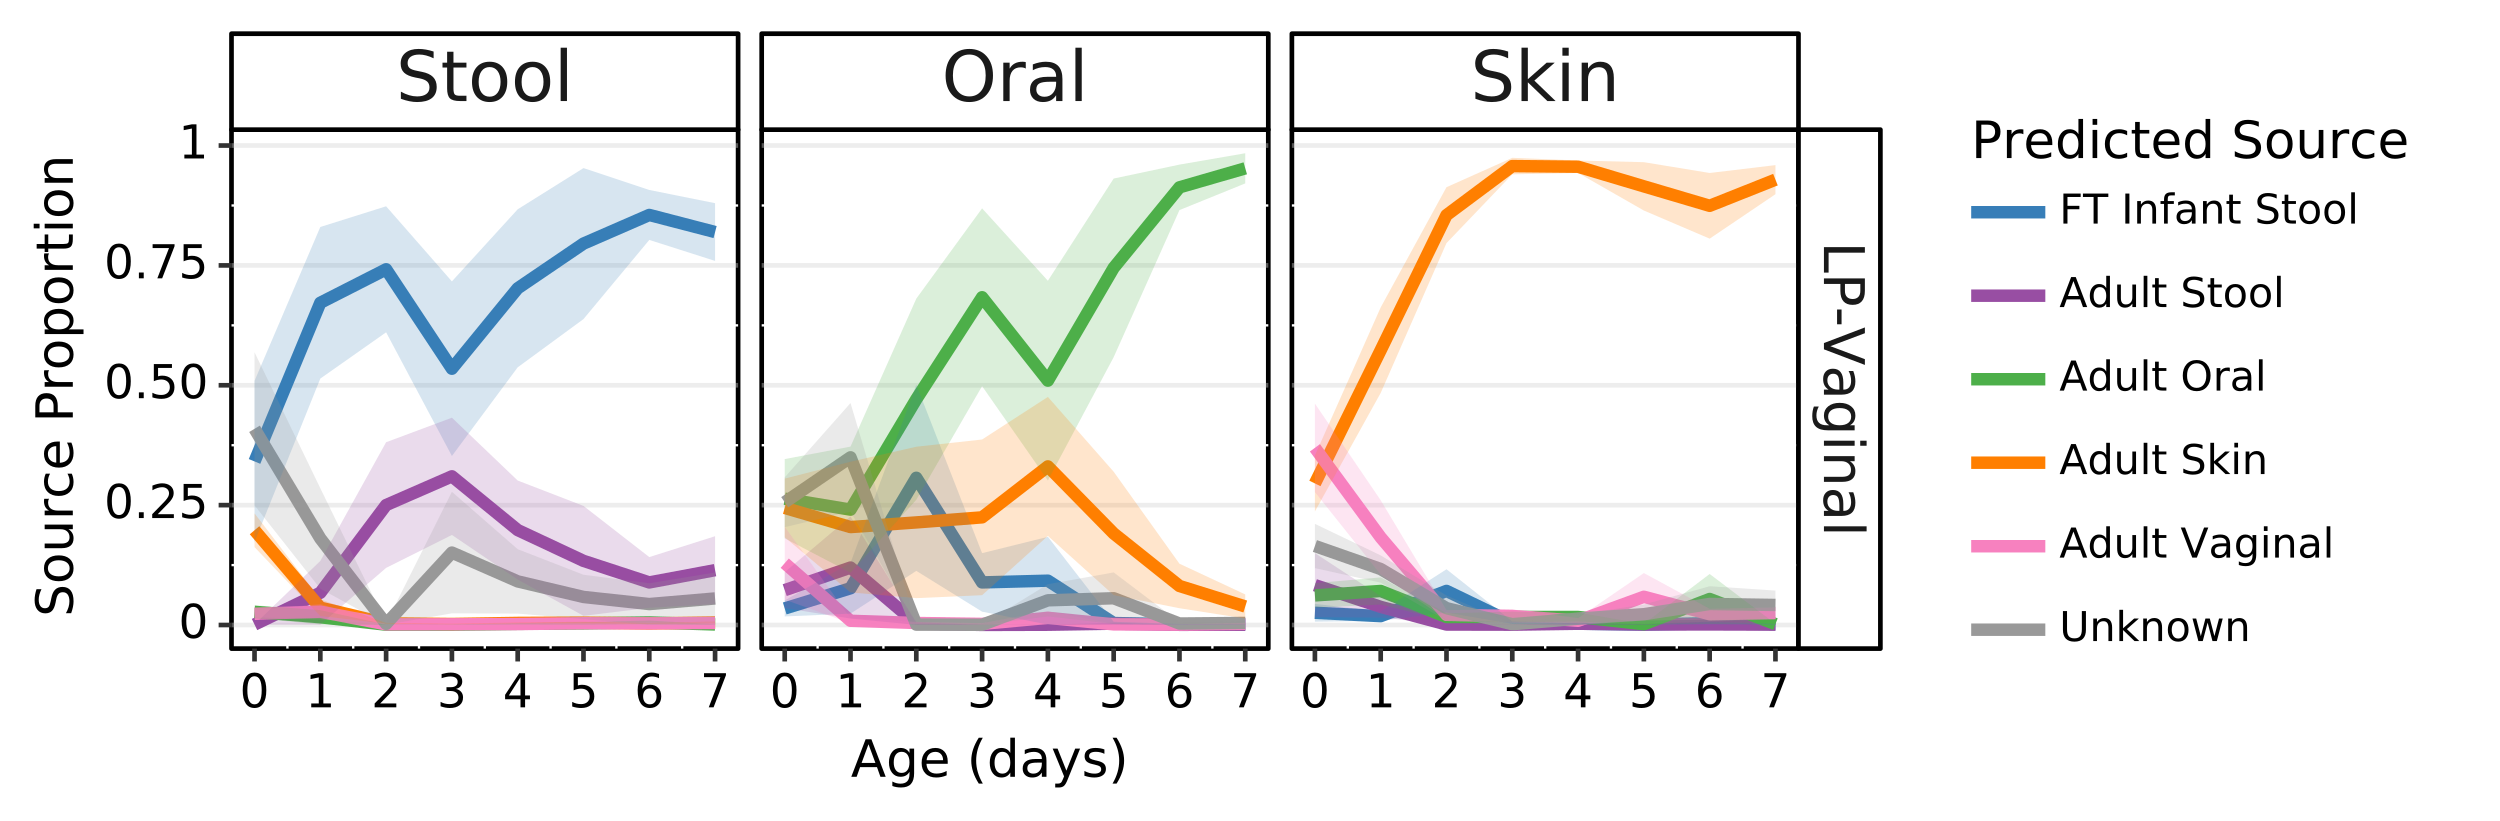 <?xml version="1.0" encoding="utf-8" standalone="no"?>
<!DOCTYPE svg PUBLIC "-//W3C//DTD SVG 1.1//EN"
  "http://www.w3.org/Graphics/SVG/1.1/DTD/svg11.dtd">
<!-- Created with matplotlib (https://matplotlib.org/) -->
<svg height="175.454pt" version="1.1" viewBox="0 0 534.148 175.454" width="534.148pt" xmlns="http://www.w3.org/2000/svg" xmlns:xlink="http://www.w3.org/1999/xlink">
 <rect x="0" y="0" width="534.148" height="175.454" fill="#808080" stroke="none"/>
 <defs>
  <style type="text/css">
*{stroke-linecap:butt;stroke-linejoin:round;}
  </style>
 </defs>
 <g id="figure_1">
  <g id="patch_1">
   <path d="M 0 175.454 
L 534.148 175.454 
L 534.148 0 
L 0 0 
z
" style="fill:#ffffff;stroke:#ffffff;stroke-linejoin:miter;"/>
  </g>
  <g id="axes_1">
   <g id="patch_2">
    <path d="M 49.462 138.58 
L 157.702 138.58 
L 157.702 27.7 
L 49.462 27.7 
z
" style="fill:#ffffff;stroke:#000000;stroke-linejoin:miter;"/>
   </g>
   <g id="matplotlib.axis_1">
    <g id="xtick_1">
     <g id="line2d_1">
      <path d="M 54.382 138.58 
" style="fill:none;stroke:#333333;stroke-width:1.5;"/>
      <defs>
       <path d="M 0 0 
L 0 2.75 
" id="mbda469ff27" style="stroke:#333333;"/>
      </defs>
      <g>
       <use style="fill:#333333;stroke:#333333;" x="54.382" xlink:href="#mbda469ff27" y="138.58"/>
      </g>
     </g>
     <g id="text_1">
      <!-- 0 -->
      <defs>
       <path d="M 31.781 66.406 
Q 24.172 66.406 20.328 58.906 
Q 16.5 51.422 16.5 36.375 
Q 16.5 21.391 20.328 13.891 
Q 24.172 6.391 31.781 6.391 
Q 39.453 6.391 43.281 13.891 
Q 47.125 21.391 47.125 36.375 
Q 47.125 51.422 43.281 58.906 
Q 39.453 66.406 31.781 66.406 
z
M 31.781 74.219 
Q 44.047 74.219 50.516 64.516 
Q 56.984 54.828 56.984 36.375 
Q 56.984 17.969 50.516 8.266 
Q 44.047 -1.422 31.781 -1.422 
Q 19.531 -1.422 13.062 8.266 
Q 6.594 17.969 6.594 36.375 
Q 6.594 54.828 13.062 64.516 
Q 19.531 74.219 31.781 74.219 
z
" id="DejaVuSans-48"/>
      </defs>
      <g transform="translate(51.2 151.128)scale(0.1 -0.1)">
       <use xlink:href="#DejaVuSans-48"/>
      </g>
     </g>
    </g>
    <g id="xtick_2">
     <g id="line2d_2">
      <path d="M 68.439 138.58 
" style="fill:none;stroke:#333333;stroke-width:1.5;"/>
      <g>
       <use style="fill:#333333;stroke:#333333;" x="68.439" xlink:href="#mbda469ff27" y="138.58"/>
      </g>
     </g>
     <g id="text_2">
      <!-- 1 -->
      <defs>
       <path d="M 12.406 8.297 
L 28.516 8.297 
L 28.516 63.922 
L 10.984 60.406 
L 10.984 69.391 
L 28.422 72.906 
L 38.281 72.906 
L 38.281 8.297 
L 54.391 8.297 
L 54.391 0 
L 12.406 0 
z
" id="DejaVuSans-49"/>
      </defs>
      <g transform="translate(65.257 151.128)scale(0.1 -0.1)">
       <use xlink:href="#DejaVuSans-49"/>
      </g>
     </g>
    </g>
    <g id="xtick_3">
     <g id="line2d_3">
      <path d="M 82.496 138.58 
" style="fill:none;stroke:#333333;stroke-width:1.5;"/>
      <g>
       <use style="fill:#333333;stroke:#333333;" x="82.496" xlink:href="#mbda469ff27" y="138.58"/>
      </g>
     </g>
     <g id="text_3">
      <!-- 2 -->
      <defs>
       <path d="M 19.188 8.297 
L 53.609 8.297 
L 53.609 0 
L 7.328 0 
L 7.328 8.297 
Q 12.938 14.109 22.625 23.891 
Q 32.328 33.688 34.812 36.531 
Q 39.547 41.844 41.422 45.531 
Q 43.312 49.219 43.312 52.781 
Q 43.312 58.594 39.234 62.25 
Q 35.156 65.922 28.609 65.922 
Q 23.969 65.922 18.812 64.312 
Q 13.672 62.703 7.812 59.422 
L 7.812 69.391 
Q 13.766 71.781 18.938 73 
Q 24.125 74.219 28.422 74.219 
Q 39.75 74.219 46.484 68.547 
Q 53.219 62.891 53.219 53.422 
Q 53.219 48.922 51.531 44.891 
Q 49.859 40.875 45.406 35.406 
Q 44.188 33.984 37.641 27.219 
Q 31.109 20.453 19.188 8.297 
z
" id="DejaVuSans-50"/>
      </defs>
      <g transform="translate(79.315 151.128)scale(0.1 -0.1)">
       <use xlink:href="#DejaVuSans-50"/>
      </g>
     </g>
    </g>
    <g id="xtick_4">
     <g id="line2d_4">
      <path d="M 96.553 138.58 
" style="fill:none;stroke:#333333;stroke-width:1.5;"/>
      <g>
       <use style="fill:#333333;stroke:#333333;" x="96.553" xlink:href="#mbda469ff27" y="138.58"/>
      </g>
     </g>
     <g id="text_4">
      <!-- 3 -->
      <defs>
       <path d="M 40.578 39.312 
Q 47.656 37.797 51.625 33 
Q 55.609 28.219 55.609 21.188 
Q 55.609 10.406 48.188 4.484 
Q 40.766 -1.422 27.094 -1.422 
Q 22.516 -1.422 17.656 -0.516 
Q 12.797 0.391 7.625 2.203 
L 7.625 11.719 
Q 11.719 9.328 16.594 8.109 
Q 21.484 6.891 26.812 6.891 
Q 36.078 6.891 40.938 10.547 
Q 45.797 14.203 45.797 21.188 
Q 45.797 27.641 41.281 31.266 
Q 36.766 34.906 28.719 34.906 
L 20.219 34.906 
L 20.219 43.016 
L 29.109 43.016 
Q 36.375 43.016 40.234 45.922 
Q 44.094 48.828 44.094 54.297 
Q 44.094 59.906 40.109 62.906 
Q 36.141 65.922 28.719 65.922 
Q 24.656 65.922 20.016 65.031 
Q 15.375 64.156 9.812 62.312 
L 9.812 71.094 
Q 15.438 72.656 20.344 73.438 
Q 25.25 74.219 29.594 74.219 
Q 40.828 74.219 47.359 69.109 
Q 53.906 64.016 53.906 55.328 
Q 53.906 49.266 50.438 45.094 
Q 46.969 40.922 40.578 39.312 
z
" id="DejaVuSans-51"/>
      </defs>
      <g transform="translate(93.372 151.128)scale(0.1 -0.1)">
       <use xlink:href="#DejaVuSans-51"/>
      </g>
     </g>
    </g>
    <g id="xtick_5">
     <g id="line2d_5">
      <path d="M 110.61 138.58 
" style="fill:none;stroke:#333333;stroke-width:1.5;"/>
      <g>
       <use style="fill:#333333;stroke:#333333;" x="110.61" xlink:href="#mbda469ff27" y="138.58"/>
      </g>
     </g>
     <g id="text_5">
      <!-- 4 -->
      <defs>
       <path d="M 37.797 64.312 
L 12.891 25.391 
L 37.797 25.391 
z
M 35.203 72.906 
L 47.609 72.906 
L 47.609 25.391 
L 58.016 25.391 
L 58.016 17.188 
L 47.609 17.188 
L 47.609 0 
L 37.797 0 
L 37.797 17.188 
L 4.891 17.188 
L 4.891 26.703 
z
" id="DejaVuSans-52"/>
      </defs>
      <g transform="translate(107.429 151.128)scale(0.1 -0.1)">
       <use xlink:href="#DejaVuSans-52"/>
      </g>
     </g>
    </g>
    <g id="xtick_6">
     <g id="line2d_6">
      <path d="M 124.667 138.58 
" style="fill:none;stroke:#333333;stroke-width:1.5;"/>
      <g>
       <use style="fill:#333333;stroke:#333333;" x="124.667" xlink:href="#mbda469ff27" y="138.58"/>
      </g>
     </g>
     <g id="text_6">
      <!-- 5 -->
      <defs>
       <path d="M 10.797 72.906 
L 49.516 72.906 
L 49.516 64.594 
L 19.828 64.594 
L 19.828 46.734 
Q 21.969 47.469 24.109 47.828 
Q 26.266 48.188 28.422 48.188 
Q 40.625 48.188 47.75 41.5 
Q 54.891 34.812 54.891 23.391 
Q 54.891 11.625 47.562 5.094 
Q 40.234 -1.422 26.906 -1.422 
Q 22.312 -1.422 17.547 -0.641 
Q 12.797 0.141 7.719 1.703 
L 7.719 11.625 
Q 12.109 9.234 16.797 8.062 
Q 21.484 6.891 26.703 6.891 
Q 35.156 6.891 40.078 11.328 
Q 45.016 15.766 45.016 23.391 
Q 45.016 31 40.078 35.438 
Q 35.156 39.891 26.703 39.891 
Q 22.75 39.891 18.812 39.016 
Q 14.891 38.141 10.797 36.281 
z
" id="DejaVuSans-53"/>
      </defs>
      <g transform="translate(121.486 151.128)scale(0.1 -0.1)">
       <use xlink:href="#DejaVuSans-53"/>
      </g>
     </g>
    </g>
    <g id="xtick_7">
     <g id="line2d_7">
      <path d="M 138.724 138.58 
" style="fill:none;stroke:#333333;stroke-width:1.5;"/>
      <g>
       <use style="fill:#333333;stroke:#333333;" x="138.724" xlink:href="#mbda469ff27" y="138.58"/>
      </g>
     </g>
     <g id="text_7">
      <!-- 6 -->
      <defs>
       <path d="M 33.016 40.375 
Q 26.375 40.375 22.484 35.828 
Q 18.609 31.297 18.609 23.391 
Q 18.609 15.531 22.484 10.953 
Q 26.375 6.391 33.016 6.391 
Q 39.656 6.391 43.531 10.953 
Q 47.406 15.531 47.406 23.391 
Q 47.406 31.297 43.531 35.828 
Q 39.656 40.375 33.016 40.375 
z
M 52.594 71.297 
L 52.594 62.312 
Q 48.875 64.062 45.094 64.984 
Q 41.312 65.922 37.594 65.922 
Q 27.828 65.922 22.672 59.328 
Q 17.531 52.734 16.797 39.406 
Q 19.672 43.656 24.016 45.922 
Q 28.375 48.188 33.594 48.188 
Q 44.578 48.188 50.953 41.516 
Q 57.328 34.859 57.328 23.391 
Q 57.328 12.156 50.688 5.359 
Q 44.047 -1.422 33.016 -1.422 
Q 20.359 -1.422 13.672 8.266 
Q 6.984 17.969 6.984 36.375 
Q 6.984 53.656 15.188 63.938 
Q 23.391 74.219 37.203 74.219 
Q 40.922 74.219 44.703 73.484 
Q 48.484 72.75 52.594 71.297 
z
" id="DejaVuSans-54"/>
      </defs>
      <g transform="translate(135.543 151.128)scale(0.1 -0.1)">
       <use xlink:href="#DejaVuSans-54"/>
      </g>
     </g>
    </g>
    <g id="xtick_8">
     <g id="line2d_8">
      <path d="M 152.782 138.58 
" style="fill:none;stroke:#333333;stroke-width:1.5;"/>
      <g>
       <use style="fill:#333333;stroke:#333333;" x="152.782" xlink:href="#mbda469ff27" y="138.58"/>
      </g>
     </g>
     <g id="text_8">
      <!-- 7 -->
      <defs>
       <path d="M 8.203 72.906 
L 55.078 72.906 
L 55.078 68.703 
L 28.609 0 
L 18.312 0 
L 43.219 64.594 
L 8.203 64.594 
z
" id="DejaVuSans-55"/>
      </defs>
      <g transform="translate(149.6 151.128)scale(0.1 -0.1)">
       <use xlink:href="#DejaVuSans-55"/>
      </g>
     </g>
    </g>
    <g id="xtick_9">
     <g id="line2d_9">
      <path clip-path="url(#p6b713bcd80)" d="M 61.41 138.58 
L 61.41 27.7 
" style="fill:none;stroke:#ffffff;stroke-width:0.5;"/>
     </g>
    </g>
    <g id="xtick_10">
     <g id="line2d_10">
      <path clip-path="url(#p6b713bcd80)" d="M 75.467 138.58 
L 75.467 27.7 
" style="fill:none;stroke:#ffffff;stroke-width:0.5;"/>
     </g>
    </g>
    <g id="xtick_11">
     <g id="line2d_11">
      <path clip-path="url(#p6b713bcd80)" d="M 89.524 138.58 
L 89.524 27.7 
" style="fill:none;stroke:#ffffff;stroke-width:0.5;"/>
     </g>
    </g>
    <g id="xtick_12">
     <g id="line2d_12">
      <path clip-path="url(#p6b713bcd80)" d="M 103.582 138.58 
L 103.582 27.7 
" style="fill:none;stroke:#ffffff;stroke-width:0.5;"/>
     </g>
    </g>
    <g id="xtick_13">
     <g id="line2d_13">
      <path clip-path="url(#p6b713bcd80)" d="M 117.639 138.58 
L 117.639 27.7 
" style="fill:none;stroke:#ffffff;stroke-width:0.5;"/>
     </g>
    </g>
    <g id="xtick_14">
     <g id="line2d_14">
      <path clip-path="url(#p6b713bcd80)" d="M 131.696 138.58 
L 131.696 27.7 
" style="fill:none;stroke:#ffffff;stroke-width:0.5;"/>
     </g>
    </g>
    <g id="xtick_15">
     <g id="line2d_15">
      <path clip-path="url(#p6b713bcd80)" d="M 145.753 138.58 
L 145.753 27.7 
" style="fill:none;stroke:#ffffff;stroke-width:0.5;"/>
     </g>
    </g>
   </g>
   <g id="matplotlib.axis_2">
    <g id="ytick_1">
     <g id="line2d_16">
      <path clip-path="url(#p6b713bcd80)" d="M 49.462 133.54 
L 157.702 133.54 
" style="fill:none;stroke:#d3d3d3;stroke-opacity:0.4;"/>
     </g>
     <g id="line2d_17">
      <path d="M 49.462 133.54 
" style="fill:none;stroke:#333333;stroke-width:1.5;"/>
      <defs>
       <path d="M 0 0 
L -2.75 0 
" id="mb0df86ebd5" style="stroke:#333333;"/>
      </defs>
      <g>
       <use style="fill:#333333;stroke:#333333;" x="49.462" xlink:href="#mb0df86ebd5" y="133.54"/>
      </g>
     </g>
     <g id="text_9">
      <!-- 0 -->
      <g transform="translate(38.149 136.299)scale(0.1 -0.1)">
       <use xlink:href="#DejaVuSans-48"/>
      </g>
     </g>
    </g>
    <g id="ytick_2">
     <g id="line2d_18">
      <path clip-path="url(#p6b713bcd80)" d="M 49.462 107.929 
L 157.702 107.929 
" style="fill:none;stroke:#d3d3d3;stroke-opacity:0.4;"/>
     </g>
     <g id="line2d_19">
      <path d="M 49.462 107.929 
" style="fill:none;stroke:#333333;stroke-width:1.5;"/>
      <g>
       <use style="fill:#333333;stroke:#333333;" x="49.462" xlink:href="#mb0df86ebd5" y="107.929"/>
      </g>
     </g>
     <g id="text_10">
      <!-- 0.25 -->
      <defs>
       <path d="M 10.688 12.406 
L 21 12.406 
L 21 0 
L 10.688 0 
z
" id="DejaVuSans-46"/>
      </defs>
      <g transform="translate(22.246 110.688)scale(0.1 -0.1)">
       <use xlink:href="#DejaVuSans-48"/>
       <use x="63.623" xlink:href="#DejaVuSans-46"/>
       <use x="95.41" xlink:href="#DejaVuSans-50"/>
       <use x="159.033" xlink:href="#DejaVuSans-53"/>
      </g>
     </g>
    </g>
    <g id="ytick_3">
     <g id="line2d_20">
      <path clip-path="url(#p6b713bcd80)" d="M 49.462 82.318 
L 157.702 82.318 
" style="fill:none;stroke:#d3d3d3;stroke-opacity:0.4;"/>
     </g>
     <g id="line2d_21">
      <path d="M 49.462 82.318 
" style="fill:none;stroke:#333333;stroke-width:1.5;"/>
      <g>
       <use style="fill:#333333;stroke:#333333;" x="49.462" xlink:href="#mb0df86ebd5" y="82.318"/>
      </g>
     </g>
     <g id="text_11">
      <!-- 0.50 -->
      <g transform="translate(22.246 85.077)scale(0.1 -0.1)">
       <use xlink:href="#DejaVuSans-48"/>
       <use x="63.623" xlink:href="#DejaVuSans-46"/>
       <use x="95.41" xlink:href="#DejaVuSans-53"/>
       <use x="159.033" xlink:href="#DejaVuSans-48"/>
      </g>
     </g>
    </g>
    <g id="ytick_4">
     <g id="line2d_22">
      <path clip-path="url(#p6b713bcd80)" d="M 49.462 56.707 
L 157.702 56.707 
" style="fill:none;stroke:#d3d3d3;stroke-opacity:0.4;"/>
     </g>
     <g id="line2d_23">
      <path d="M 49.462 56.707 
" style="fill:none;stroke:#333333;stroke-width:1.5;"/>
      <g>
       <use style="fill:#333333;stroke:#333333;" x="49.462" xlink:href="#mb0df86ebd5" y="56.707"/>
      </g>
     </g>
     <g id="text_12">
      <!-- 0.75 -->
      <g transform="translate(22.246 59.466)scale(0.1 -0.1)">
       <use xlink:href="#DejaVuSans-48"/>
       <use x="63.623" xlink:href="#DejaVuSans-46"/>
       <use x="95.41" xlink:href="#DejaVuSans-55"/>
       <use x="159.033" xlink:href="#DejaVuSans-53"/>
      </g>
     </g>
    </g>
    <g id="ytick_5">
     <g id="line2d_24">
      <path clip-path="url(#p6b713bcd80)" d="M 49.462 31.096 
L 157.702 31.096 
" style="fill:none;stroke:#d3d3d3;stroke-opacity:0.4;"/>
     </g>
     <g id="line2d_25">
      <path d="M 49.462 31.096 
" style="fill:none;stroke:#333333;stroke-width:1.5;"/>
      <g>
       <use style="fill:#333333;stroke:#333333;" x="49.462" xlink:href="#mb0df86ebd5" y="31.096"/>
      </g>
     </g>
     <g id="text_13">
      <!-- 1 -->
      <g transform="translate(38.149 33.855)scale(0.1 -0.1)">
       <use xlink:href="#DejaVuSans-49"/>
      </g>
     </g>
    </g>
    <g id="ytick_6">
     <g id="line2d_26">
      <path clip-path="url(#p6b713bcd80)" d="M 49.462 120.735 
L 157.702 120.735 
" style="fill:none;stroke:#ffffff;stroke-width:0.5;"/>
     </g>
    </g>
    <g id="ytick_7">
     <g id="line2d_27">
      <path clip-path="url(#p6b713bcd80)" d="M 49.462 95.124 
L 157.702 95.124 
" style="fill:none;stroke:#ffffff;stroke-width:0.5;"/>
     </g>
    </g>
    <g id="ytick_8">
     <g id="line2d_28">
      <path clip-path="url(#p6b713bcd80)" d="M 49.462 69.513 
L 157.702 69.513 
" style="fill:none;stroke:#ffffff;stroke-width:0.5;"/>
     </g>
    </g>
    <g id="ytick_9">
     <g id="line2d_29">
      <path clip-path="url(#p6b713bcd80)" d="M 49.462 43.902 
L 157.702 43.902 
" style="fill:none;stroke:#ffffff;stroke-width:0.5;"/>
     </g>
    </g>
    <g id="text_14">
     <!-- Source Proportion -->
     <defs>
      <path d="M 53.516 70.516 
L 53.516 60.891 
Q 47.906 63.578 42.922 64.891 
Q 37.938 66.219 33.297 66.219 
Q 25.25 66.219 20.875 63.094 
Q 16.5 59.969 16.5 54.203 
Q 16.5 49.359 19.406 46.891 
Q 22.312 44.438 30.422 42.922 
L 36.375 41.703 
Q 47.406 39.594 52.656 34.297 
Q 57.906 29 57.906 20.125 
Q 57.906 9.516 50.797 4.047 
Q 43.703 -1.422 29.984 -1.422 
Q 24.812 -1.422 18.969 -0.25 
Q 13.141 0.922 6.891 3.219 
L 6.891 13.375 
Q 12.891 10.016 18.656 8.297 
Q 24.422 6.594 29.984 6.594 
Q 38.422 6.594 43.016 9.906 
Q 47.609 13.234 47.609 19.391 
Q 47.609 24.75 44.312 27.781 
Q 41.016 30.812 33.5 32.328 
L 27.484 33.5 
Q 16.453 35.688 11.516 40.375 
Q 6.594 45.062 6.594 53.422 
Q 6.594 63.094 13.406 68.656 
Q 20.219 74.219 32.172 74.219 
Q 37.312 74.219 42.625 73.281 
Q 47.953 72.359 53.516 70.516 
z
" id="DejaVuSans-83"/>
      <path d="M 30.609 48.391 
Q 23.391 48.391 19.188 42.75 
Q 14.984 37.109 14.984 27.297 
Q 14.984 17.484 19.156 11.844 
Q 23.344 6.203 30.609 6.203 
Q 37.797 6.203 41.984 11.859 
Q 46.188 17.531 46.188 27.297 
Q 46.188 37.016 41.984 42.703 
Q 37.797 48.391 30.609 48.391 
z
M 30.609 56 
Q 42.328 56 49.016 48.375 
Q 55.719 40.766 55.719 27.297 
Q 55.719 13.875 49.016 6.219 
Q 42.328 -1.422 30.609 -1.422 
Q 18.844 -1.422 12.172 6.219 
Q 5.516 13.875 5.516 27.297 
Q 5.516 40.766 12.172 48.375 
Q 18.844 56 30.609 56 
z
" id="DejaVuSans-111"/>
      <path d="M 8.5 21.578 
L 8.5 54.688 
L 17.484 54.688 
L 17.484 21.922 
Q 17.484 14.156 20.5 10.266 
Q 23.531 6.391 29.594 6.391 
Q 36.859 6.391 41.078 11.031 
Q 45.312 15.672 45.312 23.688 
L 45.312 54.688 
L 54.297 54.688 
L 54.297 0 
L 45.312 0 
L 45.312 8.406 
Q 42.047 3.422 37.719 1 
Q 33.406 -1.422 27.688 -1.422 
Q 18.266 -1.422 13.375 4.438 
Q 8.5 10.297 8.5 21.578 
z
M 31.109 56 
z
" id="DejaVuSans-117"/>
      <path d="M 41.109 46.297 
Q 39.594 47.172 37.812 47.578 
Q 36.031 48 33.891 48 
Q 26.266 48 22.188 43.047 
Q 18.109 38.094 18.109 28.812 
L 18.109 0 
L 9.078 0 
L 9.078 54.688 
L 18.109 54.688 
L 18.109 46.188 
Q 20.953 51.172 25.484 53.578 
Q 30.031 56 36.531 56 
Q 37.453 56 38.578 55.875 
Q 39.703 55.766 41.062 55.516 
z
" id="DejaVuSans-114"/>
      <path d="M 48.781 52.594 
L 48.781 44.188 
Q 44.969 46.297 41.141 47.344 
Q 37.312 48.391 33.406 48.391 
Q 24.656 48.391 19.812 42.844 
Q 14.984 37.312 14.984 27.297 
Q 14.984 17.281 19.812 11.734 
Q 24.656 6.203 33.406 6.203 
Q 37.312 6.203 41.141 7.25 
Q 44.969 8.297 48.781 10.406 
L 48.781 2.094 
Q 45.016 0.344 40.984 -0.531 
Q 36.969 -1.422 32.422 -1.422 
Q 20.062 -1.422 12.781 6.344 
Q 5.516 14.109 5.516 27.297 
Q 5.516 40.672 12.859 48.328 
Q 20.219 56 33.016 56 
Q 37.156 56 41.109 55.141 
Q 45.062 54.297 48.781 52.594 
z
" id="DejaVuSans-99"/>
      <path d="M 56.203 29.594 
L 56.203 25.203 
L 14.891 25.203 
Q 15.484 15.922 20.484 11.062 
Q 25.484 6.203 34.422 6.203 
Q 39.594 6.203 44.453 7.469 
Q 49.312 8.734 54.109 11.281 
L 54.109 2.781 
Q 49.266 0.734 44.188 -0.344 
Q 39.109 -1.422 33.891 -1.422 
Q 20.797 -1.422 13.156 6.188 
Q 5.516 13.812 5.516 26.812 
Q 5.516 40.234 12.766 48.109 
Q 20.016 56 32.328 56 
Q 43.359 56 49.781 48.891 
Q 56.203 41.797 56.203 29.594 
z
M 47.219 32.234 
Q 47.125 39.594 43.094 43.984 
Q 39.062 48.391 32.422 48.391 
Q 24.906 48.391 20.391 44.141 
Q 15.875 39.891 15.188 32.172 
z
" id="DejaVuSans-101"/>
      <path id="DejaVuSans-32"/>
      <path d="M 19.672 64.797 
L 19.672 37.406 
L 32.078 37.406 
Q 38.969 37.406 42.719 40.969 
Q 46.484 44.531 46.484 51.125 
Q 46.484 57.672 42.719 61.234 
Q 38.969 64.797 32.078 64.797 
z
M 9.812 72.906 
L 32.078 72.906 
Q 44.344 72.906 50.609 67.359 
Q 56.891 61.812 56.891 51.125 
Q 56.891 40.328 50.609 34.812 
Q 44.344 29.297 32.078 29.297 
L 19.672 29.297 
L 19.672 0 
L 9.812 0 
z
" id="DejaVuSans-80"/>
      <path d="M 18.109 8.203 
L 18.109 -20.797 
L 9.078 -20.797 
L 9.078 54.688 
L 18.109 54.688 
L 18.109 46.391 
Q 20.953 51.266 25.266 53.625 
Q 29.594 56 35.594 56 
Q 45.562 56 51.781 48.094 
Q 58.016 40.188 58.016 27.297 
Q 58.016 14.406 51.781 6.484 
Q 45.562 -1.422 35.594 -1.422 
Q 29.594 -1.422 25.266 0.953 
Q 20.953 3.328 18.109 8.203 
z
M 48.688 27.297 
Q 48.688 37.203 44.609 42.844 
Q 40.531 48.484 33.406 48.484 
Q 26.266 48.484 22.188 42.844 
Q 18.109 37.203 18.109 27.297 
Q 18.109 17.391 22.188 11.75 
Q 26.266 6.109 33.406 6.109 
Q 40.531 6.109 44.609 11.75 
Q 48.688 17.391 48.688 27.297 
z
" id="DejaVuSans-112"/>
      <path d="M 18.312 70.219 
L 18.312 54.688 
L 36.812 54.688 
L 36.812 47.703 
L 18.312 47.703 
L 18.312 18.016 
Q 18.312 11.328 20.141 9.422 
Q 21.969 7.516 27.594 7.516 
L 36.812 7.516 
L 36.812 0 
L 27.594 0 
Q 17.188 0 13.234 3.875 
Q 9.281 7.766 9.281 18.016 
L 9.281 47.703 
L 2.688 47.703 
L 2.688 54.688 
L 9.281 54.688 
L 9.281 70.219 
z
" id="DejaVuSans-116"/>
      <path d="M 9.422 54.688 
L 18.406 54.688 
L 18.406 0 
L 9.422 0 
z
M 9.422 75.984 
L 18.406 75.984 
L 18.406 64.594 
L 9.422 64.594 
z
" id="DejaVuSans-105"/>
      <path d="M 54.891 33.016 
L 54.891 0 
L 45.906 0 
L 45.906 32.719 
Q 45.906 40.484 42.875 44.328 
Q 39.844 48.188 33.797 48.188 
Q 26.516 48.188 22.312 43.547 
Q 18.109 38.922 18.109 30.906 
L 18.109 0 
L 9.078 0 
L 9.078 54.688 
L 18.109 54.688 
L 18.109 46.188 
Q 21.344 51.125 25.703 53.562 
Q 30.078 56 35.797 56 
Q 45.219 56 50.047 50.172 
Q 54.891 44.344 54.891 33.016 
z
" id="DejaVuSans-110"/>
     </defs>
     <g transform="translate(15.558 131.771)rotate(-90)scale(0.11 -0.11)">
      <use xlink:href="#DejaVuSans-83"/>
      <use x="63.477" xlink:href="#DejaVuSans-111"/>
      <use x="124.658" xlink:href="#DejaVuSans-117"/>
      <use x="188.037" xlink:href="#DejaVuSans-114"/>
      <use x="229.119" xlink:href="#DejaVuSans-99"/>
      <use x="284.1" xlink:href="#DejaVuSans-101"/>
      <use x="345.623" xlink:href="#DejaVuSans-32"/>
      <use x="377.41" xlink:href="#DejaVuSans-80"/>
      <use x="437.697" xlink:href="#DejaVuSans-114"/>
      <use x="478.779" xlink:href="#DejaVuSans-111"/>
      <use x="539.961" xlink:href="#DejaVuSans-112"/>
      <use x="603.438" xlink:href="#DejaVuSans-111"/>
      <use x="664.619" xlink:href="#DejaVuSans-114"/>
      <use x="705.732" xlink:href="#DejaVuSans-116"/>
      <use x="744.941" xlink:href="#DejaVuSans-105"/>
      <use x="772.725" xlink:href="#DejaVuSans-111"/>
      <use x="833.906" xlink:href="#DejaVuSans-110"/>
     </g>
    </g>
   </g>
   <g id="line2d_30">
    <path clip-path="url(#p6b713bcd80)" d="M 54.382 98.59 
L 68.439 64.691 
L 82.496 57.537 
L 96.553 78.778 
L 110.61 61.597 
L 124.667 52.046 
L 138.724 45.926 
L 152.782 49.582 
" style="fill:none;stroke:#377eb8;stroke-width:2.659;"/>
   </g>
   <g id="line2d_31">
    <path clip-path="url(#p6b713bcd80)" d="M 54.382 133.433 
L 68.439 126.652 
L 82.496 107.909 
L 96.553 101.77 
L 110.61 113.253 
L 124.667 119.836 
L 138.724 124.443 
L 152.782 121.815 
" style="fill:none;stroke:#984ea3;stroke-width:2.659;"/>
   </g>
   <g id="line2d_32">
    <path clip-path="url(#p6b713bcd80)" d="M 54.382 130.725 
L 68.439 131.877 
L 82.496 133.475 
L 96.553 133.474 
L 110.61 133.294 
L 124.667 133.185 
L 138.724 132.979 
L 152.782 133.427 
" style="fill:none;stroke:#4daf4a;stroke-width:2.659;"/>
   </g>
   <g id="line2d_33">
    <path clip-path="url(#p6b713bcd80)" d="M 54.382 113.293 
L 68.439 129.832 
L 82.496 133.175 
L 96.553 133.319 
L 110.61 133.093 
L 124.667 133.021 
L 138.724 133.192 
L 152.782 132.997 
" style="fill:none;stroke:#ff7f00;stroke-width:2.659;"/>
   </g>
   <g id="line2d_34">
    <path clip-path="url(#p6b713bcd80)" d="M 54.382 131.139 
L 68.439 130.692 
L 82.496 133.407 
L 96.553 133.392 
L 110.61 133.339 
L 124.667 133.161 
L 138.724 133.192 
L 152.782 133.11 
" style="fill:none;stroke:#f781bf;stroke-width:2.659;"/>
   </g>
   <g id="line2d_35">
    <path clip-path="url(#p6b713bcd80)" d="M 54.382 91.616 
L 68.439 115.052 
L 82.496 133.294 
L 96.553 118.063 
L 110.61 124.221 
L 124.667 127.547 
L 138.724 129.065 
L 152.782 127.865 
" style="fill:none;stroke:#999999;stroke-width:2.659;"/>
   </g>
   <g id="PolyCollection_1">
    <path clip-path="url(#p6b713bcd80)" d="M 54.382 81.379 
L 54.382 115.801 
L 68.439 80.887 
L 82.496 71 
L 96.553 97.433 
L 110.61 78.479 
L 124.667 68.175 
L 138.724 51.263 
L 152.782 55.75 
L 152.782 43.414 
L 152.782 43.414 
L 138.724 40.589 
L 124.667 35.916 
L 110.61 44.715 
L 96.553 60.122 
L 82.496 44.074 
L 68.439 48.495 
L 54.382 81.379 
z
" style="fill:#377eb8;fill-opacity:0.2;"/>
   </g>
   <g id="PolyCollection_2">
    <path clip-path="url(#p6b713bcd80)" d="M 54.382 133.402 
L 54.382 133.465 
L 68.439 133.462 
L 82.496 121.333 
L 96.553 114.298 
L 110.61 123.834 
L 124.667 131.578 
L 138.724 129.86 
L 152.782 129.067 
L 152.782 114.564 
L 152.782 114.564 
L 138.724 119.026 
L 124.667 108.095 
L 110.61 102.671 
L 96.553 89.242 
L 82.496 94.485 
L 68.439 119.842 
L 54.382 133.402 
z
" style="fill:#984ea3;fill-opacity:0.2;"/>
   </g>
   <g id="PolyCollection_3">
    <path clip-path="url(#p6b713bcd80)" d="M 54.382 129.321 
L 54.382 132.129 
L 68.439 133.402 
L 82.496 133.507 
L 96.553 133.512 
L 110.61 133.437 
L 124.667 133.46 
L 138.724 133.372 
L 152.782 133.474 
L 152.782 133.381 
L 152.782 133.381 
L 138.724 132.585 
L 124.667 132.909 
L 110.61 133.151 
L 96.553 133.437 
L 82.496 133.443 
L 68.439 130.352 
L 54.382 129.321 
z
" style="fill:#4daf4a;fill-opacity:0.2;"/>
   </g>
   <g id="PolyCollection_4">
    <path clip-path="url(#p6b713bcd80)" d="M 54.382 109.68 
L 54.382 116.906 
L 68.439 131.621 
L 82.496 133.27 
L 96.553 133.385 
L 110.61 133.194 
L 124.667 133.208 
L 138.724 133.284 
L 152.782 133.215 
L 152.782 132.779 
L 152.782 132.779 
L 138.724 133.099 
L 124.667 132.834 
L 110.61 132.991 
L 96.553 133.253 
L 82.496 133.079 
L 68.439 128.042 
L 54.382 109.68 
z
" style="fill:#ff7f00;fill-opacity:0.2;"/>
   </g>
   <g id="PolyCollection_5">
    <path clip-path="url(#p6b713bcd80)" d="M 54.382 130.392 
L 54.382 131.886 
L 68.439 132.342 
L 82.496 133.436 
L 96.553 133.431 
L 110.61 133.41 
L 124.667 133.333 
L 138.724 133.374 
L 152.782 133.309 
L 152.782 132.911 
L 152.782 132.911 
L 138.724 133.01 
L 124.667 132.989 
L 110.61 133.267 
L 96.553 133.354 
L 82.496 133.378 
L 68.439 129.042 
L 54.382 130.392 
z
" style="fill:#f781bf;fill-opacity:0.2;"/>
   </g>
   <g id="PolyCollection_6">
    <path clip-path="url(#p6b713bcd80)" d="M 54.382 75.258 
L 54.382 107.973 
L 68.439 125.787 
L 82.496 133.462 
L 96.553 131.044 
L 110.61 131.102 
L 124.667 132.292 
L 138.724 133.514 
L 152.782 133.411 
L 152.782 122.318 
L 152.782 122.318 
L 138.724 124.616 
L 124.667 122.802 
L 110.61 117.34 
L 96.553 105.081 
L 82.496 133.126 
L 68.439 104.318 
L 54.382 75.258 
z
" style="fill:#999999;fill-opacity:0.2;"/>
   </g>
   <g id="patch_3">
    <path d="M 49.462 27.7 
L 157.702 27.7 
L 157.702 7.2 
L 49.462 7.2 
z
" style="fill:#ffffff;stroke:#000000;stroke-linejoin:miter;"/>
   </g>
   <g id="text_15">
    <!-- Stool -->
    <defs>
     <path d="M 9.422 75.984 
L 18.406 75.984 
L 18.406 0 
L 9.422 0 
z
" id="DejaVuSans-108"/>
    </defs>
    <g style="fill:#1a1a1a;" transform="translate(84.618 21.589)scale(0.15 -0.15)">
     <use xlink:href="#DejaVuSans-83"/>
     <use x="63.477" xlink:href="#DejaVuSans-116"/>
     <use x="102.686" xlink:href="#DejaVuSans-111"/>
     <use x="163.867" xlink:href="#DejaVuSans-111"/>
     <use x="225.049" xlink:href="#DejaVuSans-108"/>
    </g>
   </g>
   <g id="patch_4">
    <path d="M 408.962 154.663 
L 526.947 154.663 
L 526.947 10.177 
L 408.962 10.177 
z
" style="fill:#ffffff;"/>
   </g>
   <g id="text_16">
    <!-- Predicted Source -->
    <defs>
     <path d="M 45.406 46.391 
L 45.406 75.984 
L 54.391 75.984 
L 54.391 0 
L 45.406 0 
L 45.406 8.203 
Q 42.578 3.328 38.25 0.953 
Q 33.938 -1.422 27.875 -1.422 
Q 17.969 -1.422 11.734 6.484 
Q 5.516 14.406 5.516 27.297 
Q 5.516 40.188 11.734 48.094 
Q 17.969 56 27.875 56 
Q 33.938 56 38.25 53.625 
Q 42.578 51.266 45.406 46.391 
z
M 14.797 27.297 
Q 14.797 17.391 18.875 11.75 
Q 22.953 6.109 30.078 6.109 
Q 37.203 6.109 41.297 11.75 
Q 45.406 17.391 45.406 27.297 
Q 45.406 37.203 41.297 42.844 
Q 37.203 48.484 30.078 48.484 
Q 22.953 48.484 18.875 42.844 
Q 14.797 37.203 14.797 27.297 
z
" id="DejaVuSans-100"/>
    </defs>
    <g transform="translate(421.162 33.771)scale(0.11 -0.11)">
     <use xlink:href="#DejaVuSans-80"/>
     <use x="60.287" xlink:href="#DejaVuSans-114"/>
     <use x="101.369" xlink:href="#DejaVuSans-101"/>
     <use x="162.893" xlink:href="#DejaVuSans-100"/>
     <use x="226.369" xlink:href="#DejaVuSans-105"/>
     <use x="254.152" xlink:href="#DejaVuSans-99"/>
     <use x="309.133" xlink:href="#DejaVuSans-116"/>
     <use x="348.342" xlink:href="#DejaVuSans-101"/>
     <use x="409.865" xlink:href="#DejaVuSans-100"/>
     <use x="473.342" xlink:href="#DejaVuSans-32"/>
     <use x="505.129" xlink:href="#DejaVuSans-83"/>
     <use x="568.605" xlink:href="#DejaVuSans-111"/>
     <use x="629.787" xlink:href="#DejaVuSans-117"/>
     <use x="693.166" xlink:href="#DejaVuSans-114"/>
     <use x="734.248" xlink:href="#DejaVuSans-99"/>
     <use x="789.229" xlink:href="#DejaVuSans-101"/>
    </g>
   </g>
   <g id="patch_5">
    <path clip-path="url(#pfffb5ceaec)" d="M 421.162 53.263 
L 437.002 53.263 
L 437.002 37.423 
L 421.162 37.423 
z
" style="fill:#ffffff;"/>
   </g>
   <g id="line2d_36">
    <path clip-path="url(#pfffb5ceaec)" d="M 421.162 45.343 
L 437.002 45.343 
" style="fill:none;stroke:#377eb8;stroke-width:2.659;"/>
   </g>
   <g id="text_17">
    <!-- FT Infant Stool -->
    <defs>
     <path d="M 9.812 72.906 
L 51.703 72.906 
L 51.703 64.594 
L 19.672 64.594 
L 19.672 43.109 
L 48.578 43.109 
L 48.578 34.812 
L 19.672 34.812 
L 19.672 0 
L 9.812 0 
z
" id="DejaVuSans-70"/>
     <path d="M -0.297 72.906 
L 61.375 72.906 
L 61.375 64.594 
L 35.5 64.594 
L 35.5 0 
L 25.594 0 
L 25.594 64.594 
L -0.297 64.594 
z
" id="DejaVuSans-84"/>
     <path d="M 9.812 72.906 
L 19.672 72.906 
L 19.672 0 
L 9.812 0 
z
" id="DejaVuSans-73"/>
     <path d="M 37.109 75.984 
L 37.109 68.5 
L 28.516 68.5 
Q 23.688 68.5 21.797 66.547 
Q 19.922 64.594 19.922 59.516 
L 19.922 54.688 
L 34.719 54.688 
L 34.719 47.703 
L 19.922 47.703 
L 19.922 0 
L 10.891 0 
L 10.891 47.703 
L 2.297 47.703 
L 2.297 54.688 
L 10.891 54.688 
L 10.891 58.5 
Q 10.891 67.625 15.141 71.797 
Q 19.391 75.984 28.609 75.984 
z
" id="DejaVuSans-102"/>
     <path d="M 34.281 27.484 
Q 23.391 27.484 19.188 25 
Q 14.984 22.516 14.984 16.5 
Q 14.984 11.719 18.141 8.906 
Q 21.297 6.109 26.703 6.109 
Q 34.188 6.109 38.703 11.406 
Q 43.219 16.703 43.219 25.484 
L 43.219 27.484 
z
M 52.203 31.203 
L 52.203 0 
L 43.219 0 
L 43.219 8.297 
Q 40.141 3.328 35.547 0.953 
Q 30.953 -1.422 24.312 -1.422 
Q 15.922 -1.422 10.953 3.297 
Q 6 8.016 6 15.922 
Q 6 25.141 12.172 29.828 
Q 18.359 34.516 30.609 34.516 
L 43.219 34.516 
L 43.219 35.406 
Q 43.219 41.609 39.141 45 
Q 35.062 48.391 27.688 48.391 
Q 23 48.391 18.547 47.266 
Q 14.109 46.141 10.016 43.891 
L 10.016 52.203 
Q 14.938 54.109 19.578 55.047 
Q 24.219 56 28.609 56 
Q 40.484 56 46.344 49.844 
Q 52.203 43.703 52.203 31.203 
z
" id="DejaVuSans-97"/>
    </defs>
    <g transform="translate(440.002 47.771)scale(0.088 -0.088)">
     <use xlink:href="#DejaVuSans-70"/>
     <use x="57.504" xlink:href="#DejaVuSans-84"/>
     <use x="118.588" xlink:href="#DejaVuSans-32"/>
     <use x="150.375" xlink:href="#DejaVuSans-73"/>
     <use x="179.867" xlink:href="#DejaVuSans-110"/>
     <use x="243.246" xlink:href="#DejaVuSans-102"/>
     <use x="278.451" xlink:href="#DejaVuSans-97"/>
     <use x="339.73" xlink:href="#DejaVuSans-110"/>
     <use x="403.109" xlink:href="#DejaVuSans-116"/>
     <use x="442.318" xlink:href="#DejaVuSans-32"/>
     <use x="474.105" xlink:href="#DejaVuSans-83"/>
     <use x="537.582" xlink:href="#DejaVuSans-116"/>
     <use x="576.791" xlink:href="#DejaVuSans-111"/>
     <use x="637.973" xlink:href="#DejaVuSans-111"/>
     <use x="699.154" xlink:href="#DejaVuSans-108"/>
    </g>
   </g>
   <g id="patch_6">
    <path clip-path="url(#p1fb2ffc089)" d="M 421.162 71.103 
L 437.002 71.103 
L 437.002 55.263 
L 421.162 55.263 
z
" style="fill:#ffffff;"/>
   </g>
   <g id="line2d_37">
    <path clip-path="url(#p1fb2ffc089)" d="M 421.162 63.183 
L 437.002 63.183 
" style="fill:none;stroke:#984ea3;stroke-width:2.659;"/>
   </g>
   <g id="text_18">
    <!-- Adult Stool -->
    <defs>
     <path d="M 34.188 63.188 
L 20.797 26.906 
L 47.609 26.906 
z
M 28.609 72.906 
L 39.797 72.906 
L 67.578 0 
L 57.328 0 
L 50.688 18.703 
L 17.828 18.703 
L 11.188 0 
L 0.781 0 
z
" id="DejaVuSans-65"/>
    </defs>
    <g transform="translate(440.002 65.611)scale(0.088 -0.088)">
     <use xlink:href="#DejaVuSans-65"/>
     <use x="68.393" xlink:href="#DejaVuSans-100"/>
     <use x="131.869" xlink:href="#DejaVuSans-117"/>
     <use x="195.248" xlink:href="#DejaVuSans-108"/>
     <use x="223.031" xlink:href="#DejaVuSans-116"/>
     <use x="262.24" xlink:href="#DejaVuSans-32"/>
     <use x="294.027" xlink:href="#DejaVuSans-83"/>
     <use x="357.504" xlink:href="#DejaVuSans-116"/>
     <use x="396.713" xlink:href="#DejaVuSans-111"/>
     <use x="457.895" xlink:href="#DejaVuSans-111"/>
     <use x="519.076" xlink:href="#DejaVuSans-108"/>
    </g>
   </g>
   <g id="patch_7">
    <path clip-path="url(#pc03420af42)" d="M 421.162 88.943 
L 437.002 88.943 
L 437.002 73.103 
L 421.162 73.103 
z
" style="fill:#ffffff;"/>
   </g>
   <g id="line2d_38">
    <path clip-path="url(#pc03420af42)" d="M 421.162 81.023 
L 437.002 81.023 
" style="fill:none;stroke:#4daf4a;stroke-width:2.659;"/>
   </g>
   <g id="text_19">
    <!-- Adult Oral -->
    <defs>
     <path d="M 39.406 66.219 
Q 28.656 66.219 22.328 58.203 
Q 16.016 50.203 16.016 36.375 
Q 16.016 22.609 22.328 14.594 
Q 28.656 6.594 39.406 6.594 
Q 50.141 6.594 56.422 14.594 
Q 62.703 22.609 62.703 36.375 
Q 62.703 50.203 56.422 58.203 
Q 50.141 66.219 39.406 66.219 
z
M 39.406 74.219 
Q 54.734 74.219 63.906 63.938 
Q 73.094 53.656 73.094 36.375 
Q 73.094 19.141 63.906 8.859 
Q 54.734 -1.422 39.406 -1.422 
Q 24.031 -1.422 14.812 8.828 
Q 5.609 19.094 5.609 36.375 
Q 5.609 53.656 14.812 63.938 
Q 24.031 74.219 39.406 74.219 
z
" id="DejaVuSans-79"/>
    </defs>
    <g transform="translate(440.002 83.451)scale(0.088 -0.088)">
     <use xlink:href="#DejaVuSans-65"/>
     <use x="68.393" xlink:href="#DejaVuSans-100"/>
     <use x="131.869" xlink:href="#DejaVuSans-117"/>
     <use x="195.248" xlink:href="#DejaVuSans-108"/>
     <use x="223.031" xlink:href="#DejaVuSans-116"/>
     <use x="262.24" xlink:href="#DejaVuSans-32"/>
     <use x="294.027" xlink:href="#DejaVuSans-79"/>
     <use x="372.738" xlink:href="#DejaVuSans-114"/>
     <use x="413.852" xlink:href="#DejaVuSans-97"/>
     <use x="475.131" xlink:href="#DejaVuSans-108"/>
    </g>
   </g>
   <g id="patch_8">
    <path clip-path="url(#p5e6bb46501)" d="M 421.162 106.783 
L 437.002 106.783 
L 437.002 90.943 
L 421.162 90.943 
z
" style="fill:#ffffff;"/>
   </g>
   <g id="line2d_39">
    <path clip-path="url(#p5e6bb46501)" d="M 421.162 98.863 
L 437.002 98.863 
" style="fill:none;stroke:#ff7f00;stroke-width:2.659;"/>
   </g>
   <g id="text_20">
    <!-- Adult Skin -->
    <defs>
     <path d="M 9.078 75.984 
L 18.109 75.984 
L 18.109 31.109 
L 44.922 54.688 
L 56.391 54.688 
L 27.391 29.109 
L 57.625 0 
L 45.906 0 
L 18.109 26.703 
L 18.109 0 
L 9.078 0 
z
" id="DejaVuSans-107"/>
    </defs>
    <g transform="translate(440.002 101.291)scale(0.088 -0.088)">
     <use xlink:href="#DejaVuSans-65"/>
     <use x="68.393" xlink:href="#DejaVuSans-100"/>
     <use x="131.869" xlink:href="#DejaVuSans-117"/>
     <use x="195.248" xlink:href="#DejaVuSans-108"/>
     <use x="223.031" xlink:href="#DejaVuSans-116"/>
     <use x="262.24" xlink:href="#DejaVuSans-32"/>
     <use x="294.027" xlink:href="#DejaVuSans-83"/>
     <use x="357.504" xlink:href="#DejaVuSans-107"/>
     <use x="415.414" xlink:href="#DejaVuSans-105"/>
     <use x="443.197" xlink:href="#DejaVuSans-110"/>
    </g>
   </g>
   <g id="patch_9">
    <path clip-path="url(#p94dec9ad84)" d="M 421.162 124.623 
L 437.002 124.623 
L 437.002 108.783 
L 421.162 108.783 
z
" style="fill:#ffffff;"/>
   </g>
   <g id="line2d_40">
    <path clip-path="url(#p94dec9ad84)" d="M 421.162 116.703 
L 437.002 116.703 
" style="fill:none;stroke:#f781bf;stroke-width:2.659;"/>
   </g>
   <g id="text_21">
    <!-- Adult Vaginal -->
    <defs>
     <path d="M 28.609 0 
L 0.781 72.906 
L 11.078 72.906 
L 34.188 11.531 
L 57.328 72.906 
L 67.578 72.906 
L 39.797 0 
z
" id="DejaVuSans-86"/>
     <path d="M 45.406 27.984 
Q 45.406 37.75 41.375 43.109 
Q 37.359 48.484 30.078 48.484 
Q 22.859 48.484 18.828 43.109 
Q 14.797 37.75 14.797 27.984 
Q 14.797 18.266 18.828 12.891 
Q 22.859 7.516 30.078 7.516 
Q 37.359 7.516 41.375 12.891 
Q 45.406 18.266 45.406 27.984 
z
M 54.391 6.781 
Q 54.391 -7.172 48.188 -13.984 
Q 42 -20.797 29.203 -20.797 
Q 24.469 -20.797 20.266 -20.094 
Q 16.062 -19.391 12.109 -17.922 
L 12.109 -9.188 
Q 16.062 -11.328 19.922 -12.344 
Q 23.781 -13.375 27.781 -13.375 
Q 36.625 -13.375 41.016 -8.766 
Q 45.406 -4.156 45.406 5.172 
L 45.406 9.625 
Q 42.625 4.781 38.281 2.391 
Q 33.938 0 27.875 0 
Q 17.828 0 11.672 7.656 
Q 5.516 15.328 5.516 27.984 
Q 5.516 40.672 11.672 48.328 
Q 17.828 56 27.875 56 
Q 33.938 56 38.281 53.609 
Q 42.625 51.219 45.406 46.391 
L 45.406 54.688 
L 54.391 54.688 
z
" id="DejaVuSans-103"/>
    </defs>
    <g transform="translate(440.002 119.131)scale(0.088 -0.088)">
     <use xlink:href="#DejaVuSans-65"/>
     <use x="68.393" xlink:href="#DejaVuSans-100"/>
     <use x="131.869" xlink:href="#DejaVuSans-117"/>
     <use x="195.248" xlink:href="#DejaVuSans-108"/>
     <use x="223.031" xlink:href="#DejaVuSans-116"/>
     <use x="262.24" xlink:href="#DejaVuSans-32"/>
     <use x="294.027" xlink:href="#DejaVuSans-86"/>
     <use x="362.326" xlink:href="#DejaVuSans-97"/>
     <use x="423.605" xlink:href="#DejaVuSans-103"/>
     <use x="487.082" xlink:href="#DejaVuSans-105"/>
     <use x="514.865" xlink:href="#DejaVuSans-110"/>
     <use x="578.244" xlink:href="#DejaVuSans-97"/>
     <use x="639.523" xlink:href="#DejaVuSans-108"/>
    </g>
   </g>
   <g id="patch_10">
    <path clip-path="url(#pa151847daa)" d="M 421.162 142.463 
L 437.002 142.463 
L 437.002 126.623 
L 421.162 126.623 
z
" style="fill:#ffffff;"/>
   </g>
   <g id="line2d_41">
    <path clip-path="url(#pa151847daa)" d="M 421.162 134.543 
L 437.002 134.543 
" style="fill:none;stroke:#999999;stroke-width:2.659;"/>
   </g>
   <g id="text_22">
    <!-- Unknown -->
    <defs>
     <path d="M 8.688 72.906 
L 18.609 72.906 
L 18.609 28.609 
Q 18.609 16.891 22.844 11.734 
Q 27.094 6.594 36.625 6.594 
Q 46.094 6.594 50.344 11.734 
Q 54.594 16.891 54.594 28.609 
L 54.594 72.906 
L 64.5 72.906 
L 64.5 27.391 
Q 64.5 13.141 57.438 5.859 
Q 50.391 -1.422 36.625 -1.422 
Q 22.797 -1.422 15.734 5.859 
Q 8.688 13.141 8.688 27.391 
z
" id="DejaVuSans-85"/>
     <path d="M 4.203 54.688 
L 13.188 54.688 
L 24.422 12.016 
L 35.594 54.688 
L 46.188 54.688 
L 57.422 12.016 
L 68.609 54.688 
L 77.594 54.688 
L 63.281 0 
L 52.688 0 
L 40.922 44.828 
L 29.109 0 
L 18.5 0 
z
" id="DejaVuSans-119"/>
    </defs>
    <g transform="translate(440.002 136.971)scale(0.088 -0.088)">
     <use xlink:href="#DejaVuSans-85"/>
     <use x="73.193" xlink:href="#DejaVuSans-110"/>
     <use x="136.572" xlink:href="#DejaVuSans-107"/>
     <use x="194.482" xlink:href="#DejaVuSans-110"/>
     <use x="257.861" xlink:href="#DejaVuSans-111"/>
     <use x="319.043" xlink:href="#DejaVuSans-119"/>
     <use x="400.83" xlink:href="#DejaVuSans-110"/>
    </g>
   </g>
  </g>
  <g id="axes_2">
   <g id="patch_11">
    <path d="M 162.742 138.58 
L 270.982 138.58 
L 270.982 27.7 
L 162.742 27.7 
z
" style="fill:#ffffff;stroke:#000000;stroke-linejoin:miter;"/>
   </g>
   <g id="matplotlib.axis_3">
    <g id="xtick_16">
     <g id="line2d_42">
      <path d="M 167.662 138.58 
" style="fill:none;stroke:#333333;stroke-linecap:square;stroke-width:1.5;"/>
      <g>
       <use style="fill:#333333;stroke:#333333;" x="167.662" xlink:href="#mbda469ff27" y="138.58"/>
      </g>
     </g>
     <g id="text_23">
      <!-- 0 -->
      <g transform="translate(164.48 151.128)scale(0.1 -0.1)">
       <use xlink:href="#DejaVuSans-48"/>
      </g>
     </g>
    </g>
    <g id="xtick_17">
     <g id="line2d_43">
      <path d="M 181.719 138.58 
" style="fill:none;stroke:#333333;stroke-linecap:square;stroke-width:1.5;"/>
      <g>
       <use style="fill:#333333;stroke:#333333;" x="181.719" xlink:href="#mbda469ff27" y="138.58"/>
      </g>
     </g>
     <g id="text_24">
      <!-- 1 -->
      <g transform="translate(178.537 151.128)scale(0.1 -0.1)">
       <use xlink:href="#DejaVuSans-49"/>
      </g>
     </g>
    </g>
    <g id="xtick_18">
     <g id="line2d_44">
      <path d="M 195.776 138.58 
" style="fill:none;stroke:#333333;stroke-linecap:square;stroke-width:1.5;"/>
      <g>
       <use style="fill:#333333;stroke:#333333;" x="195.776" xlink:href="#mbda469ff27" y="138.58"/>
      </g>
     </g>
     <g id="text_25">
      <!-- 2 -->
      <g transform="translate(192.595 151.128)scale(0.1 -0.1)">
       <use xlink:href="#DejaVuSans-50"/>
      </g>
     </g>
    </g>
    <g id="xtick_19">
     <g id="line2d_45">
      <path d="M 209.833 138.58 
" style="fill:none;stroke:#333333;stroke-linecap:square;stroke-width:1.5;"/>
      <g>
       <use style="fill:#333333;stroke:#333333;" x="209.833" xlink:href="#mbda469ff27" y="138.58"/>
      </g>
     </g>
     <g id="text_26">
      <!-- 3 -->
      <g transform="translate(206.652 151.128)scale(0.1 -0.1)">
       <use xlink:href="#DejaVuSans-51"/>
      </g>
     </g>
    </g>
    <g id="xtick_20">
     <g id="line2d_46">
      <path d="M 223.89 138.58 
" style="fill:none;stroke:#333333;stroke-linecap:square;stroke-width:1.5;"/>
      <g>
       <use style="fill:#333333;stroke:#333333;" x="223.89" xlink:href="#mbda469ff27" y="138.58"/>
      </g>
     </g>
     <g id="text_27">
      <!-- 4 -->
      <g transform="translate(220.709 151.128)scale(0.1 -0.1)">
       <use xlink:href="#DejaVuSans-52"/>
      </g>
     </g>
    </g>
    <g id="xtick_21">
     <g id="line2d_47">
      <path d="M 237.947 138.58 
" style="fill:none;stroke:#333333;stroke-linecap:square;stroke-width:1.5;"/>
      <g>
       <use style="fill:#333333;stroke:#333333;" x="237.947" xlink:href="#mbda469ff27" y="138.58"/>
      </g>
     </g>
     <g id="text_28">
      <!-- 5 -->
      <g transform="translate(234.766 151.128)scale(0.1 -0.1)">
       <use xlink:href="#DejaVuSans-53"/>
      </g>
     </g>
    </g>
    <g id="xtick_22">
     <g id="line2d_48">
      <path d="M 252.004 138.58 
" style="fill:none;stroke:#333333;stroke-linecap:square;stroke-width:1.5;"/>
      <g>
       <use style="fill:#333333;stroke:#333333;" x="252.004" xlink:href="#mbda469ff27" y="138.58"/>
      </g>
     </g>
     <g id="text_29">
      <!-- 6 -->
      <g transform="translate(248.823 151.128)scale(0.1 -0.1)">
       <use xlink:href="#DejaVuSans-54"/>
      </g>
     </g>
    </g>
    <g id="xtick_23">
     <g id="line2d_49">
      <path d="M 266.062 138.58 
" style="fill:none;stroke:#333333;stroke-linecap:square;stroke-width:1.5;"/>
      <g>
       <use style="fill:#333333;stroke:#333333;" x="266.062" xlink:href="#mbda469ff27" y="138.58"/>
      </g>
     </g>
     <g id="text_30">
      <!-- 7 -->
      <g transform="translate(262.88 151.128)scale(0.1 -0.1)">
       <use xlink:href="#DejaVuSans-55"/>
      </g>
     </g>
    </g>
    <g id="xtick_24">
     <g id="line2d_50">
      <path clip-path="url(#pf0057f2a2a)" d="M 174.69 138.58 
L 174.69 27.7 
" style="fill:none;stroke:#ffffff;stroke-linecap:square;stroke-width:0.5;"/>
     </g>
    </g>
    <g id="xtick_25">
     <g id="line2d_51">
      <path clip-path="url(#pf0057f2a2a)" d="M 188.747 138.58 
L 188.747 27.7 
" style="fill:none;stroke:#ffffff;stroke-linecap:square;stroke-width:0.5;"/>
     </g>
    </g>
    <g id="xtick_26">
     <g id="line2d_52">
      <path clip-path="url(#pf0057f2a2a)" d="M 202.804 138.58 
L 202.804 27.7 
" style="fill:none;stroke:#ffffff;stroke-linecap:square;stroke-width:0.5;"/>
     </g>
    </g>
    <g id="xtick_27">
     <g id="line2d_53">
      <path clip-path="url(#pf0057f2a2a)" d="M 216.862 138.58 
L 216.862 27.7 
" style="fill:none;stroke:#ffffff;stroke-linecap:square;stroke-width:0.5;"/>
     </g>
    </g>
    <g id="xtick_28">
     <g id="line2d_54">
      <path clip-path="url(#pf0057f2a2a)" d="M 230.919 138.58 
L 230.919 27.7 
" style="fill:none;stroke:#ffffff;stroke-linecap:square;stroke-width:0.5;"/>
     </g>
    </g>
    <g id="xtick_29">
     <g id="line2d_55">
      <path clip-path="url(#pf0057f2a2a)" d="M 244.976 138.58 
L 244.976 27.7 
" style="fill:none;stroke:#ffffff;stroke-linecap:square;stroke-width:0.5;"/>
     </g>
    </g>
    <g id="xtick_30">
     <g id="line2d_56">
      <path clip-path="url(#pf0057f2a2a)" d="M 259.033 138.58 
L 259.033 27.7 
" style="fill:none;stroke:#ffffff;stroke-linecap:square;stroke-width:0.5;"/>
     </g>
    </g>
   </g>
   <g id="matplotlib.axis_4">
    <g id="ytick_10">
     <g id="line2d_57">
      <path clip-path="url(#pf0057f2a2a)" d="M 162.742 133.54 
L 270.982 133.54 
" style="fill:none;stroke:#d3d3d3;stroke-linecap:square;stroke-opacity:0.4;"/>
     </g>
    </g>
    <g id="ytick_11">
     <g id="line2d_58">
      <path clip-path="url(#pf0057f2a2a)" d="M 162.742 107.929 
L 270.982 107.929 
" style="fill:none;stroke:#d3d3d3;stroke-linecap:square;stroke-opacity:0.4;"/>
     </g>
    </g>
    <g id="ytick_12">
     <g id="line2d_59">
      <path clip-path="url(#pf0057f2a2a)" d="M 162.742 82.318 
L 270.982 82.318 
" style="fill:none;stroke:#d3d3d3;stroke-linecap:square;stroke-opacity:0.4;"/>
     </g>
    </g>
    <g id="ytick_13">
     <g id="line2d_60">
      <path clip-path="url(#pf0057f2a2a)" d="M 162.742 56.707 
L 270.982 56.707 
" style="fill:none;stroke:#d3d3d3;stroke-linecap:square;stroke-opacity:0.4;"/>
     </g>
    </g>
    <g id="ytick_14">
     <g id="line2d_61">
      <path clip-path="url(#pf0057f2a2a)" d="M 162.742 31.096 
L 270.982 31.096 
" style="fill:none;stroke:#d3d3d3;stroke-linecap:square;stroke-opacity:0.4;"/>
     </g>
    </g>
    <g id="ytick_15">
     <g id="line2d_62">
      <path clip-path="url(#pf0057f2a2a)" d="M 162.742 120.735 
L 270.982 120.735 
" style="fill:none;stroke:#ffffff;stroke-linecap:square;stroke-width:0.5;"/>
     </g>
    </g>
    <g id="ytick_16">
     <g id="line2d_63">
      <path clip-path="url(#pf0057f2a2a)" d="M 162.742 95.124 
L 270.982 95.124 
" style="fill:none;stroke:#ffffff;stroke-linecap:square;stroke-width:0.5;"/>
     </g>
    </g>
    <g id="ytick_17">
     <g id="line2d_64">
      <path clip-path="url(#pf0057f2a2a)" d="M 162.742 69.513 
L 270.982 69.513 
" style="fill:none;stroke:#ffffff;stroke-linecap:square;stroke-width:0.5;"/>
     </g>
    </g>
    <g id="ytick_18">
     <g id="line2d_65">
      <path clip-path="url(#pf0057f2a2a)" d="M 162.742 43.902 
L 270.982 43.902 
" style="fill:none;stroke:#ffffff;stroke-linecap:square;stroke-width:0.5;"/>
     </g>
    </g>
   </g>
   <g id="line2d_66">
    <path clip-path="url(#pf0057f2a2a)" d="M 167.662 129.998 
L 181.719 125.683 
L 195.776 102.086 
L 209.833 124.439 
L 223.89 124.067 
L 237.947 133.118 
L 252.004 133.384 
L 266.062 133.386 
" style="fill:none;stroke:#377eb8;stroke-width:2.659;"/>
   </g>
   <g id="line2d_67">
    <path clip-path="url(#pf0057f2a2a)" d="M 167.662 126.087 
L 181.719 121.264 
L 195.776 133.233 
L 209.833 133.524 
L 223.89 133.482 
L 237.947 133.253 
L 252.004 133.499 
L 266.062 133.484 
" style="fill:none;stroke:#984ea3;stroke-width:2.659;"/>
   </g>
   <g id="line2d_68">
    <path clip-path="url(#pf0057f2a2a)" d="M 167.662 106.554 
L 181.719 108.889 
L 195.776 85.292 
L 209.833 63.509 
L 223.89 81.324 
L 237.947 57.227 
L 252.004 40.025 
L 266.062 35.962 
" style="fill:none;stroke:#4daf4a;stroke-width:2.659;"/>
   </g>
   <g id="line2d_69">
    <path clip-path="url(#pf0057f2a2a)" d="M 167.662 108.523 
L 181.719 112.614 
L 195.776 111.62 
L 209.833 110.535 
L 223.89 99.652 
L 237.947 113.977 
L 252.004 125.201 
L 266.062 129.586 
" style="fill:none;stroke:#ff7f00;stroke-width:2.659;"/>
   </g>
   <g id="line2d_70">
    <path clip-path="url(#pf0057f2a2a)" d="M 167.662 120.327 
L 181.719 132.635 
L 195.776 133.11 
L 209.833 133.298 
L 223.89 132.007 
L 237.947 133.401 
L 252.004 133.462 
L 266.062 133.284 
" style="fill:none;stroke:#f781bf;stroke-width:2.659;"/>
   </g>
   <g id="line2d_71">
    <path clip-path="url(#pf0057f2a2a)" d="M 167.662 107.307 
L 181.719 97.712 
L 195.776 133.455 
L 209.833 133.491 
L 223.89 128.264 
L 237.947 127.82 
L 252.004 133.224 
L 266.062 133.094 
" style="fill:none;stroke:#999999;stroke-width:2.659;"/>
   </g>
   <g id="PolyCollection_7">
    <path clip-path="url(#pf0057f2a2a)" d="M 167.662 128.285 
L 167.662 131.711 
L 181.719 131.104 
L 195.776 121.974 
L 209.833 130.692 
L 223.89 133.438 
L 237.947 133.387 
L 252.004 133.46 
L 266.062 133.441 
L 266.062 133.332 
L 266.062 133.332 
L 252.004 133.309 
L 237.947 132.849 
L 223.89 114.697 
L 209.833 118.185 
L 195.776 82.199 
L 181.719 120.261 
L 167.662 128.285 
z
" style="fill:#377eb8;fill-opacity:0.2;"/>
   </g>
   <g id="PolyCollection_8">
    <path clip-path="url(#pf0057f2a2a)" d="M 167.662 122.243 
L 167.662 129.932 
L 181.719 132.168 
L 195.776 133.516 
L 209.833 133.54 
L 223.89 133.515 
L 237.947 133.467 
L 252.004 133.521 
L 266.062 133.508 
L 266.062 133.459 
L 266.062 133.459 
L 252.004 133.478 
L 237.947 133.039 
L 223.89 133.449 
L 209.833 133.507 
L 195.776 132.95 
L 181.719 110.36 
L 167.662 122.243 
z
" style="fill:#984ea3;fill-opacity:0.2;"/>
   </g>
   <g id="PolyCollection_9">
    <path clip-path="url(#pf0057f2a2a)" d="M 167.662 98.085 
L 167.662 115.022 
L 181.719 122.359 
L 195.776 106.783 
L 209.833 82.503 
L 223.89 102.661 
L 237.947 76.31 
L 252.004 44.883 
L 266.062 39.184 
L 266.062 32.74 
L 266.062 32.74 
L 252.004 35.167 
L 237.947 38.145 
L 223.89 59.988 
L 209.833 44.516 
L 195.776 63.802 
L 181.719 95.418 
L 167.662 98.085 
z
" style="fill:#4daf4a;fill-opacity:0.2;"/>
   </g>
   <g id="PolyCollection_10">
    <path clip-path="url(#pf0057f2a2a)" d="M 167.662 102.255 
L 167.662 114.791 
L 181.719 126.581 
L 195.776 127.796 
L 209.833 127.17 
L 223.89 114.501 
L 237.947 127.165 
L 252.004 129.956 
L 266.062 132.164 
L 266.062 127.007 
L 266.062 127.007 
L 252.004 120.447 
L 237.947 100.79 
L 223.89 84.802 
L 209.833 93.901 
L 195.776 95.445 
L 181.719 98.647 
L 167.662 102.255 
z
" style="fill:#ff7f00;fill-opacity:0.2;"/>
   </g>
   <g id="PolyCollection_11">
    <path clip-path="url(#pf0057f2a2a)" d="M 167.662 112.537 
L 167.662 128.118 
L 181.719 133.182 
L 195.776 133.339 
L 209.833 133.446 
L 223.89 133.446 
L 237.947 133.479 
L 252.004 133.506 
L 266.062 133.494 
L 266.062 133.074 
L 266.062 133.074 
L 252.004 133.418 
L 237.947 133.322 
L 223.89 130.567 
L 209.833 133.15 
L 195.776 132.88 
L 181.719 132.088 
L 167.662 112.537 
z
" style="fill:#f781bf;fill-opacity:0.2;"/>
   </g>
   <g id="PolyCollection_12">
    <path clip-path="url(#pf0057f2a2a)" d="M 167.662 101.988 
L 167.662 112.625 
L 181.719 109.313 
L 195.776 133.485 
L 209.833 133.53 
L 223.89 131.706 
L 237.947 133.341 
L 252.004 133.515 
L 266.062 133.526 
L 266.062 132.662 
L 266.062 132.662 
L 252.004 132.934 
L 237.947 122.298 
L 223.89 124.822 
L 209.833 133.452 
L 195.776 133.425 
L 181.719 86.111 
L 167.662 101.988 
z
" style="fill:#999999;fill-opacity:0.2;"/>
   </g>
   <g id="patch_12">
    <path d="M 162.742 27.7 
L 270.982 27.7 
L 270.982 7.2 
L 162.742 7.2 
z
" style="fill:#ffffff;stroke:#000000;stroke-linejoin:miter;"/>
   </g>
   <g id="text_31">
    <!-- Oral -->
    <g style="fill:#1a1a1a;" transform="translate(201.195 21.589)scale(0.15 -0.15)">
     <use xlink:href="#DejaVuSans-79"/>
     <use x="78.711" xlink:href="#DejaVuSans-114"/>
     <use x="119.824" xlink:href="#DejaVuSans-97"/>
     <use x="181.104" xlink:href="#DejaVuSans-108"/>
    </g>
   </g>
  </g>
  <g id="axes_3">
   <g id="patch_13">
    <path d="M 276.022 138.58 
L 384.262 138.58 
L 384.262 27.7 
L 276.022 27.7 
z
" style="fill:#ffffff;stroke:#000000;stroke-linejoin:miter;"/>
   </g>
   <g id="matplotlib.axis_5">
    <g id="xtick_31">
     <g id="line2d_72">
      <path d="M 280.942 138.58 
" style="fill:none;stroke:#333333;stroke-linecap:square;stroke-width:1.5;"/>
      <g>
       <use style="fill:#333333;stroke:#333333;" x="280.942" xlink:href="#mbda469ff27" y="138.58"/>
      </g>
     </g>
     <g id="text_32">
      <!-- 0 -->
      <g transform="translate(277.76 151.128)scale(0.1 -0.1)">
       <use xlink:href="#DejaVuSans-48"/>
      </g>
     </g>
    </g>
    <g id="xtick_32">
     <g id="line2d_73">
      <path d="M 294.999 138.58 
" style="fill:none;stroke:#333333;stroke-linecap:square;stroke-width:1.5;"/>
      <g>
       <use style="fill:#333333;stroke:#333333;" x="294.999" xlink:href="#mbda469ff27" y="138.58"/>
      </g>
     </g>
     <g id="text_33">
      <!-- 1 -->
      <g transform="translate(291.817 151.128)scale(0.1 -0.1)">
       <use xlink:href="#DejaVuSans-49"/>
      </g>
     </g>
    </g>
    <g id="xtick_33">
     <g id="line2d_74">
      <path d="M 309.056 138.58 
" style="fill:none;stroke:#333333;stroke-linecap:square;stroke-width:1.5;"/>
      <g>
       <use style="fill:#333333;stroke:#333333;" x="309.056" xlink:href="#mbda469ff27" y="138.58"/>
      </g>
     </g>
     <g id="text_34">
      <!-- 2 -->
      <g transform="translate(305.875 151.128)scale(0.1 -0.1)">
       <use xlink:href="#DejaVuSans-50"/>
      </g>
     </g>
    </g>
    <g id="xtick_34">
     <g id="line2d_75">
      <path d="M 323.113 138.58 
" style="fill:none;stroke:#333333;stroke-linecap:square;stroke-width:1.5;"/>
      <g>
       <use style="fill:#333333;stroke:#333333;" x="323.113" xlink:href="#mbda469ff27" y="138.58"/>
      </g>
     </g>
     <g id="text_35">
      <!-- 3 -->
      <g transform="translate(319.932 151.128)scale(0.1 -0.1)">
       <use xlink:href="#DejaVuSans-51"/>
      </g>
     </g>
    </g>
    <g id="xtick_35">
     <g id="line2d_76">
      <path d="M 337.17 138.58 
" style="fill:none;stroke:#333333;stroke-linecap:square;stroke-width:1.5;"/>
      <g>
       <use style="fill:#333333;stroke:#333333;" x="337.17" xlink:href="#mbda469ff27" y="138.58"/>
      </g>
     </g>
     <g id="text_36">
      <!-- 4 -->
      <g transform="translate(333.989 151.128)scale(0.1 -0.1)">
       <use xlink:href="#DejaVuSans-52"/>
      </g>
     </g>
    </g>
    <g id="xtick_36">
     <g id="line2d_77">
      <path d="M 351.227 138.58 
" style="fill:none;stroke:#333333;stroke-linecap:square;stroke-width:1.5;"/>
      <g>
       <use style="fill:#333333;stroke:#333333;" x="351.227" xlink:href="#mbda469ff27" y="138.58"/>
      </g>
     </g>
     <g id="text_37">
      <!-- 5 -->
      <g transform="translate(348.046 151.128)scale(0.1 -0.1)">
       <use xlink:href="#DejaVuSans-53"/>
      </g>
     </g>
    </g>
    <g id="xtick_37">
     <g id="line2d_78">
      <path d="M 365.284 138.58 
" style="fill:none;stroke:#333333;stroke-linecap:square;stroke-width:1.5;"/>
      <g>
       <use style="fill:#333333;stroke:#333333;" x="365.284" xlink:href="#mbda469ff27" y="138.58"/>
      </g>
     </g>
     <g id="text_38">
      <!-- 6 -->
      <g transform="translate(362.103 151.128)scale(0.1 -0.1)">
       <use xlink:href="#DejaVuSans-54"/>
      </g>
     </g>
    </g>
    <g id="xtick_38">
     <g id="line2d_79">
      <path d="M 379.342 138.58 
" style="fill:none;stroke:#333333;stroke-linecap:square;stroke-width:1.5;"/>
      <g>
       <use style="fill:#333333;stroke:#333333;" x="379.342" xlink:href="#mbda469ff27" y="138.58"/>
      </g>
     </g>
     <g id="text_39">
      <!-- 7 -->
      <g transform="translate(376.16 151.128)scale(0.1 -0.1)">
       <use xlink:href="#DejaVuSans-55"/>
      </g>
     </g>
    </g>
    <g id="xtick_39">
     <g id="line2d_80">
      <path clip-path="url(#p05a0d69dc7)" d="M 287.97 138.58 
L 287.97 27.7 
" style="fill:none;stroke:#ffffff;stroke-linecap:square;stroke-width:0.5;"/>
     </g>
    </g>
    <g id="xtick_40">
     <g id="line2d_81">
      <path clip-path="url(#p05a0d69dc7)" d="M 302.027 138.58 
L 302.027 27.7 
" style="fill:none;stroke:#ffffff;stroke-linecap:square;stroke-width:0.5;"/>
     </g>
    </g>
    <g id="xtick_41">
     <g id="line2d_82">
      <path clip-path="url(#p05a0d69dc7)" d="M 316.084 138.58 
L 316.084 27.7 
" style="fill:none;stroke:#ffffff;stroke-linecap:square;stroke-width:0.5;"/>
     </g>
    </g>
    <g id="xtick_42">
     <g id="line2d_83">
      <path clip-path="url(#p05a0d69dc7)" d="M 330.142 138.58 
L 330.142 27.7 
" style="fill:none;stroke:#ffffff;stroke-linecap:square;stroke-width:0.5;"/>
     </g>
    </g>
    <g id="xtick_43">
     <g id="line2d_84">
      <path clip-path="url(#p05a0d69dc7)" d="M 344.199 138.58 
L 344.199 27.7 
" style="fill:none;stroke:#ffffff;stroke-linecap:square;stroke-width:0.5;"/>
     </g>
    </g>
    <g id="xtick_44">
     <g id="line2d_85">
      <path clip-path="url(#p05a0d69dc7)" d="M 358.256 138.58 
L 358.256 27.7 
" style="fill:none;stroke:#ffffff;stroke-linecap:square;stroke-width:0.5;"/>
     </g>
    </g>
    <g id="xtick_45">
     <g id="line2d_86">
      <path clip-path="url(#p05a0d69dc7)" d="M 372.313 138.58 
L 372.313 27.7 
" style="fill:none;stroke:#ffffff;stroke-linecap:square;stroke-width:0.5;"/>
     </g>
    </g>
    <g id="text_40">
     <!-- Age (days) -->
     <defs>
      <path d="M 31 75.875 
Q 24.469 64.656 21.281 53.656 
Q 18.109 42.672 18.109 31.391 
Q 18.109 20.125 21.312 9.062 
Q 24.516 -2 31 -13.188 
L 23.188 -13.188 
Q 15.875 -1.703 12.234 9.375 
Q 8.594 20.453 8.594 31.391 
Q 8.594 42.281 12.203 53.312 
Q 15.828 64.359 23.188 75.875 
z
" id="DejaVuSans-40"/>
      <path d="M 32.172 -5.078 
Q 28.375 -14.844 24.75 -17.812 
Q 21.141 -20.797 15.094 -20.797 
L 7.906 -20.797 
L 7.906 -13.281 
L 13.188 -13.281 
Q 16.891 -13.281 18.938 -11.516 
Q 21 -9.766 23.484 -3.219 
L 25.094 0.875 
L 2.984 54.688 
L 12.5 54.688 
L 29.594 11.922 
L 46.688 54.688 
L 56.203 54.688 
z
" id="DejaVuSans-121"/>
      <path d="M 44.281 53.078 
L 44.281 44.578 
Q 40.484 46.531 36.375 47.5 
Q 32.281 48.484 27.875 48.484 
Q 21.188 48.484 17.844 46.438 
Q 14.5 44.391 14.5 40.281 
Q 14.5 37.156 16.891 35.375 
Q 19.281 33.594 26.516 31.984 
L 29.594 31.297 
Q 39.156 29.25 43.188 25.516 
Q 47.219 21.781 47.219 15.094 
Q 47.219 7.469 41.188 3.016 
Q 35.156 -1.422 24.609 -1.422 
Q 20.219 -1.422 15.453 -0.562 
Q 10.688 0.297 5.422 2 
L 5.422 11.281 
Q 10.406 8.688 15.234 7.391 
Q 20.062 6.109 24.812 6.109 
Q 31.156 6.109 34.562 8.281 
Q 37.984 10.453 37.984 14.406 
Q 37.984 18.062 35.516 20.016 
Q 33.062 21.969 24.703 23.781 
L 21.578 24.516 
Q 13.234 26.266 9.516 29.906 
Q 5.812 33.547 5.812 39.891 
Q 5.812 47.609 11.281 51.797 
Q 16.75 56 26.812 56 
Q 31.781 56 36.172 55.266 
Q 40.578 54.547 44.281 53.078 
z
" id="DejaVuSans-115"/>
      <path d="M 8.016 75.875 
L 15.828 75.875 
Q 23.141 64.359 26.781 53.312 
Q 30.422 42.281 30.422 31.391 
Q 30.422 20.453 26.781 9.375 
Q 23.141 -1.703 15.828 -13.188 
L 8.016 -13.188 
Q 14.5 -2 17.703 9.062 
Q 20.906 20.125 20.906 31.391 
Q 20.906 42.672 17.703 53.656 
Q 14.5 64.656 8.016 75.875 
z
" id="DejaVuSans-41"/>
     </defs>
     <g transform="translate(181.801 165.966)scale(0.11 -0.11)">
      <use xlink:href="#DejaVuSans-65"/>
      <use x="68.408" xlink:href="#DejaVuSans-103"/>
      <use x="131.885" xlink:href="#DejaVuSans-101"/>
      <use x="193.408" xlink:href="#DejaVuSans-32"/>
      <use x="225.195" xlink:href="#DejaVuSans-40"/>
      <use x="264.209" xlink:href="#DejaVuSans-100"/>
      <use x="327.686" xlink:href="#DejaVuSans-97"/>
      <use x="388.965" xlink:href="#DejaVuSans-121"/>
      <use x="448.145" xlink:href="#DejaVuSans-115"/>
      <use x="500.244" xlink:href="#DejaVuSans-41"/>
     </g>
    </g>
   </g>
   <g id="matplotlib.axis_6">
    <g id="ytick_19">
     <g id="line2d_87">
      <path clip-path="url(#p05a0d69dc7)" d="M 276.022 133.54 
L 384.262 133.54 
" style="fill:none;stroke:#d3d3d3;stroke-linecap:square;stroke-opacity:0.4;"/>
     </g>
    </g>
    <g id="ytick_20">
     <g id="line2d_88">
      <path clip-path="url(#p05a0d69dc7)" d="M 276.022 107.929 
L 384.262 107.929 
" style="fill:none;stroke:#d3d3d3;stroke-linecap:square;stroke-opacity:0.4;"/>
     </g>
    </g>
    <g id="ytick_21">
     <g id="line2d_89">
      <path clip-path="url(#p05a0d69dc7)" d="M 276.022 82.318 
L 384.262 82.318 
" style="fill:none;stroke:#d3d3d3;stroke-linecap:square;stroke-opacity:0.4;"/>
     </g>
    </g>
    <g id="ytick_22">
     <g id="line2d_90">
      <path clip-path="url(#p05a0d69dc7)" d="M 276.022 56.707 
L 384.262 56.707 
" style="fill:none;stroke:#d3d3d3;stroke-linecap:square;stroke-opacity:0.4;"/>
     </g>
    </g>
    <g id="ytick_23">
     <g id="line2d_91">
      <path clip-path="url(#p05a0d69dc7)" d="M 276.022 31.096 
L 384.262 31.096 
" style="fill:none;stroke:#d3d3d3;stroke-linecap:square;stroke-opacity:0.4;"/>
     </g>
    </g>
    <g id="ytick_24">
     <g id="line2d_92">
      <path clip-path="url(#p05a0d69dc7)" d="M 276.022 120.735 
L 384.262 120.735 
" style="fill:none;stroke:#ffffff;stroke-linecap:square;stroke-width:0.5;"/>
     </g>
    </g>
    <g id="ytick_25">
     <g id="line2d_93">
      <path clip-path="url(#p05a0d69dc7)" d="M 276.022 95.124 
L 384.262 95.124 
" style="fill:none;stroke:#ffffff;stroke-linecap:square;stroke-width:0.5;"/>
     </g>
    </g>
    <g id="ytick_26">
     <g id="line2d_94">
      <path clip-path="url(#p05a0d69dc7)" d="M 276.022 69.513 
L 384.262 69.513 
" style="fill:none;stroke:#ffffff;stroke-linecap:square;stroke-width:0.5;"/>
     </g>
    </g>
    <g id="ytick_27">
     <g id="line2d_95">
      <path clip-path="url(#p05a0d69dc7)" d="M 276.022 43.902 
L 384.262 43.902 
" style="fill:none;stroke:#ffffff;stroke-linecap:square;stroke-width:0.5;"/>
     </g>
    </g>
   </g>
   <g id="line2d_96">
    <path clip-path="url(#p05a0d69dc7)" d="M 280.942 130.928 
L 294.999 131.643 
L 309.056 126.255 
L 323.113 133.041 
L 337.17 133.26 
L 351.227 133.434 
L 365.284 133.143 
L 379.342 133.371 
" style="fill:none;stroke:#377eb8;stroke-width:2.659;"/>
   </g>
   <g id="line2d_97">
    <path clip-path="url(#p05a0d69dc7)" d="M 280.942 125.022 
L 294.999 129.668 
L 309.056 133.443 
L 323.113 133.472 
L 337.17 133.267 
L 351.227 133.441 
L 365.284 133.417 
L 379.342 133.458 
" style="fill:none;stroke:#984ea3;stroke-width:2.659;"/>
   </g>
   <g id="line2d_98">
    <path clip-path="url(#p05a0d69dc7)" d="M 280.942 127.217 
L 294.999 126.264 
L 309.056 131.831 
L 323.113 131.822 
L 337.17 131.822 
L 351.227 133.369 
L 365.284 127.979 
L 379.342 133.356 
" style="fill:none;stroke:#4daf4a;stroke-width:2.659;"/>
   </g>
   <g id="line2d_99">
    <path clip-path="url(#p05a0d69dc7)" d="M 280.942 103.291 
L 294.999 74.813 
L 309.056 45.968 
L 323.113 35.484 
L 337.17 35.624 
L 351.227 39.817 
L 365.284 43.975 
L 379.342 38.385 
" style="fill:none;stroke:#ff7f00;stroke-width:2.659;"/>
   </g>
   <g id="line2d_100">
    <path clip-path="url(#p05a0d69dc7)" d="M 280.942 95.679 
L 294.999 114.825 
L 309.056 131.359 
L 323.113 131.611 
L 337.17 132.638 
L 351.227 127.506 
L 365.284 131.241 
L 379.342 130.969 
" style="fill:none;stroke:#f781bf;stroke-width:2.659;"/>
   </g>
   <g id="line2d_101">
    <path clip-path="url(#p05a0d69dc7)" d="M 280.942 116.66 
L 294.999 121.583 
L 309.056 129.94 
L 323.113 133.366 
L 337.17 132.184 
L 351.227 131.228 
L 365.284 129.041 
L 379.342 129.258 
" style="fill:none;stroke:#999999;stroke-width:2.659;"/>
   </g>
   <g id="PolyCollection_13">
    <path clip-path="url(#p05a0d69dc7)" d="M 280.942 129.03 
L 280.942 132.825 
L 294.999 132.645 
L 309.056 130.884 
L 323.113 133.314 
L 337.17 133.387 
L 351.227 133.47 
L 365.284 133.42 
L 379.342 133.469 
L 379.342 133.273 
L 379.342 133.273 
L 365.284 132.865 
L 351.227 133.398 
L 337.17 133.133 
L 323.113 132.768 
L 309.056 121.626 
L 294.999 130.642 
L 280.942 129.03 
z
" style="fill:#377eb8;fill-opacity:0.2;"/>
   </g>
   <g id="PolyCollection_14">
    <path clip-path="url(#p05a0d69dc7)" d="M 280.942 118.172 
L 280.942 131.871 
L 294.999 131.955 
L 309.056 133.479 
L 323.113 133.499 
L 337.17 133.511 
L 351.227 133.536 
L 365.284 133.509 
L 379.342 133.513 
L 379.342 133.403 
L 379.342 133.403 
L 365.284 133.325 
L 351.227 133.346 
L 337.17 133.022 
L 323.113 133.445 
L 309.056 133.408 
L 294.999 127.38 
L 280.942 118.172 
z
" style="fill:#984ea3;fill-opacity:0.2;"/>
   </g>
   <g id="PolyCollection_15">
    <path clip-path="url(#p05a0d69dc7)" d="M 280.942 124.578 
L 280.942 129.855 
L 294.999 129.163 
L 309.056 132.637 
L 323.113 132.98 
L 337.17 132.764 
L 351.227 133.445 
L 365.284 133.32 
L 379.342 133.426 
L 379.342 133.286 
L 379.342 133.286 
L 365.284 122.638 
L 351.227 133.294 
L 337.17 130.88 
L 323.113 130.664 
L 309.056 131.024 
L 294.999 123.364 
L 280.942 124.578 
z
" style="fill:#4daf4a;fill-opacity:0.2;"/>
   </g>
   <g id="PolyCollection_16">
    <path clip-path="url(#p05a0d69dc7)" d="M 280.942 97.307 
L 280.942 109.274 
L 294.999 83.95 
L 309.056 51.942 
L 323.113 37.253 
L 337.17 36.95 
L 351.227 44.983 
L 365.284 50.99 
L 379.342 41.493 
L 379.342 35.277 
L 379.342 35.277 
L 365.284 36.96 
L 351.227 34.652 
L 337.17 34.298 
L 323.113 33.716 
L 309.056 39.994 
L 294.999 65.677 
L 280.942 97.307 
z
" style="fill:#ff7f00;fill-opacity:0.2;"/>
   </g>
   <g id="PolyCollection_17">
    <path clip-path="url(#p05a0d69dc7)" d="M 280.942 86.229 
L 280.942 105.13 
L 294.999 122.763 
L 309.056 132.357 
L 323.113 133.04 
L 337.17 133.21 
L 351.227 132.576 
L 365.284 132.416 
L 379.342 132.139 
L 379.342 129.798 
L 379.342 129.798 
L 365.284 130.066 
L 351.227 122.437 
L 337.17 132.067 
L 323.113 130.181 
L 309.056 130.361 
L 294.999 106.887 
L 280.942 86.229 
z
" style="fill:#f781bf;fill-opacity:0.2;"/>
   </g>
   <g id="PolyCollection_18">
    <path clip-path="url(#p05a0d69dc7)" d="M 280.942 111.931 
L 280.942 121.388 
L 294.999 124.5 
L 309.056 132.639 
L 323.113 133.426 
L 337.17 133.09 
L 351.227 133.296 
L 365.284 132.827 
L 379.342 132.336 
L 379.342 126.18 
L 379.342 126.18 
L 365.284 125.254 
L 351.227 129.16 
L 337.17 131.278 
L 323.113 133.306 
L 309.056 127.241 
L 294.999 118.666 
L 280.942 111.931 
z
" style="fill:#999999;fill-opacity:0.2;"/>
   </g>
   <g id="patch_14">
    <path d="M 276.022 27.7 
L 384.262 27.7 
L 384.262 7.2 
L 276.022 7.2 
z
" style="fill:#ffffff;stroke:#000000;stroke-linejoin:miter;"/>
   </g>
   <g id="patch_15">
    <path d="M 384.262 138.58 
L 401.762 138.58 
L 401.762 27.7 
L 384.262 27.7 
z
" style="fill:#ffffff;stroke:#000000;stroke-linejoin:miter;"/>
   </g>
   <g id="text_41">
    <!-- Skin -->
    <g style="fill:#1a1a1a;" transform="translate(314.201 21.589)scale(0.15 -0.15)">
     <use xlink:href="#DejaVuSans-83"/>
     <use x="63.477" xlink:href="#DejaVuSans-107"/>
     <use x="121.387" xlink:href="#DejaVuSans-105"/>
     <use x="149.17" xlink:href="#DejaVuSans-110"/>
    </g>
   </g>
   <g id="text_42">
    <!-- LP-Vaginal -->
    <defs>
     <path d="M 9.812 72.906 
L 19.672 72.906 
L 19.672 8.297 
L 55.172 8.297 
L 55.172 0 
L 9.812 0 
z
" id="DejaVuSans-76"/>
     <path d="M 4.891 31.391 
L 31.203 31.391 
L 31.203 23.391 
L 4.891 23.391 
z
" id="DejaVuSans-45"/>
    </defs>
    <g style="fill:#1a1a1a;" transform="translate(389.7 51.624)rotate(-270)scale(0.12 -0.12)">
     <use xlink:href="#DejaVuSans-76"/>
     <use x="55.713" xlink:href="#DejaVuSans-80"/>
     <use x="115.984" xlink:href="#DejaVuSans-45"/>
     <use x="151.99" xlink:href="#DejaVuSans-86"/>
     <use x="220.289" xlink:href="#DejaVuSans-97"/>
     <use x="281.568" xlink:href="#DejaVuSans-103"/>
     <use x="345.045" xlink:href="#DejaVuSans-105"/>
     <use x="372.828" xlink:href="#DejaVuSans-110"/>
     <use x="436.207" xlink:href="#DejaVuSans-97"/>
     <use x="497.486" xlink:href="#DejaVuSans-108"/>
    </g>
   </g>
  </g>
 </g>
 <defs>
  <clipPath id="p6b713bcd80">
   <rect height="110.88" width="108.24" x="49.462" y="27.7"/>
  </clipPath>
  <clipPath id="pfffb5ceaec">
   <path d="M 421.162 53.263 
L 421.162 37.423 
L 437.002 37.423 
L 437.002 53.263 
"/>
  </clipPath>
  <clipPath id="p1fb2ffc089">
   <path d="M 421.162 71.103 
L 421.162 55.263 
L 437.002 55.263 
L 437.002 71.103 
"/>
  </clipPath>
  <clipPath id="pc03420af42">
   <path d="M 421.162 88.943 
L 421.162 73.103 
L 437.002 73.103 
L 437.002 88.943 
"/>
  </clipPath>
  <clipPath id="p5e6bb46501">
   <path d="M 421.162 106.783 
L 421.162 90.943 
L 437.002 90.943 
L 437.002 106.783 
"/>
  </clipPath>
  <clipPath id="p94dec9ad84">
   <path d="M 421.162 124.623 
L 421.162 108.783 
L 437.002 108.783 
L 437.002 124.623 
"/>
  </clipPath>
  <clipPath id="pa151847daa">
   <path d="M 421.162 142.463 
L 421.162 126.623 
L 437.002 126.623 
L 437.002 142.463 
"/>
  </clipPath>
  <clipPath id="pf0057f2a2a">
   <rect height="110.88" width="108.24" x="162.742" y="27.7"/>
  </clipPath>
  <clipPath id="p05a0d69dc7">
   <rect height="110.88" width="108.24" x="276.022" y="27.7"/>
  </clipPath>
 </defs>
</svg>
